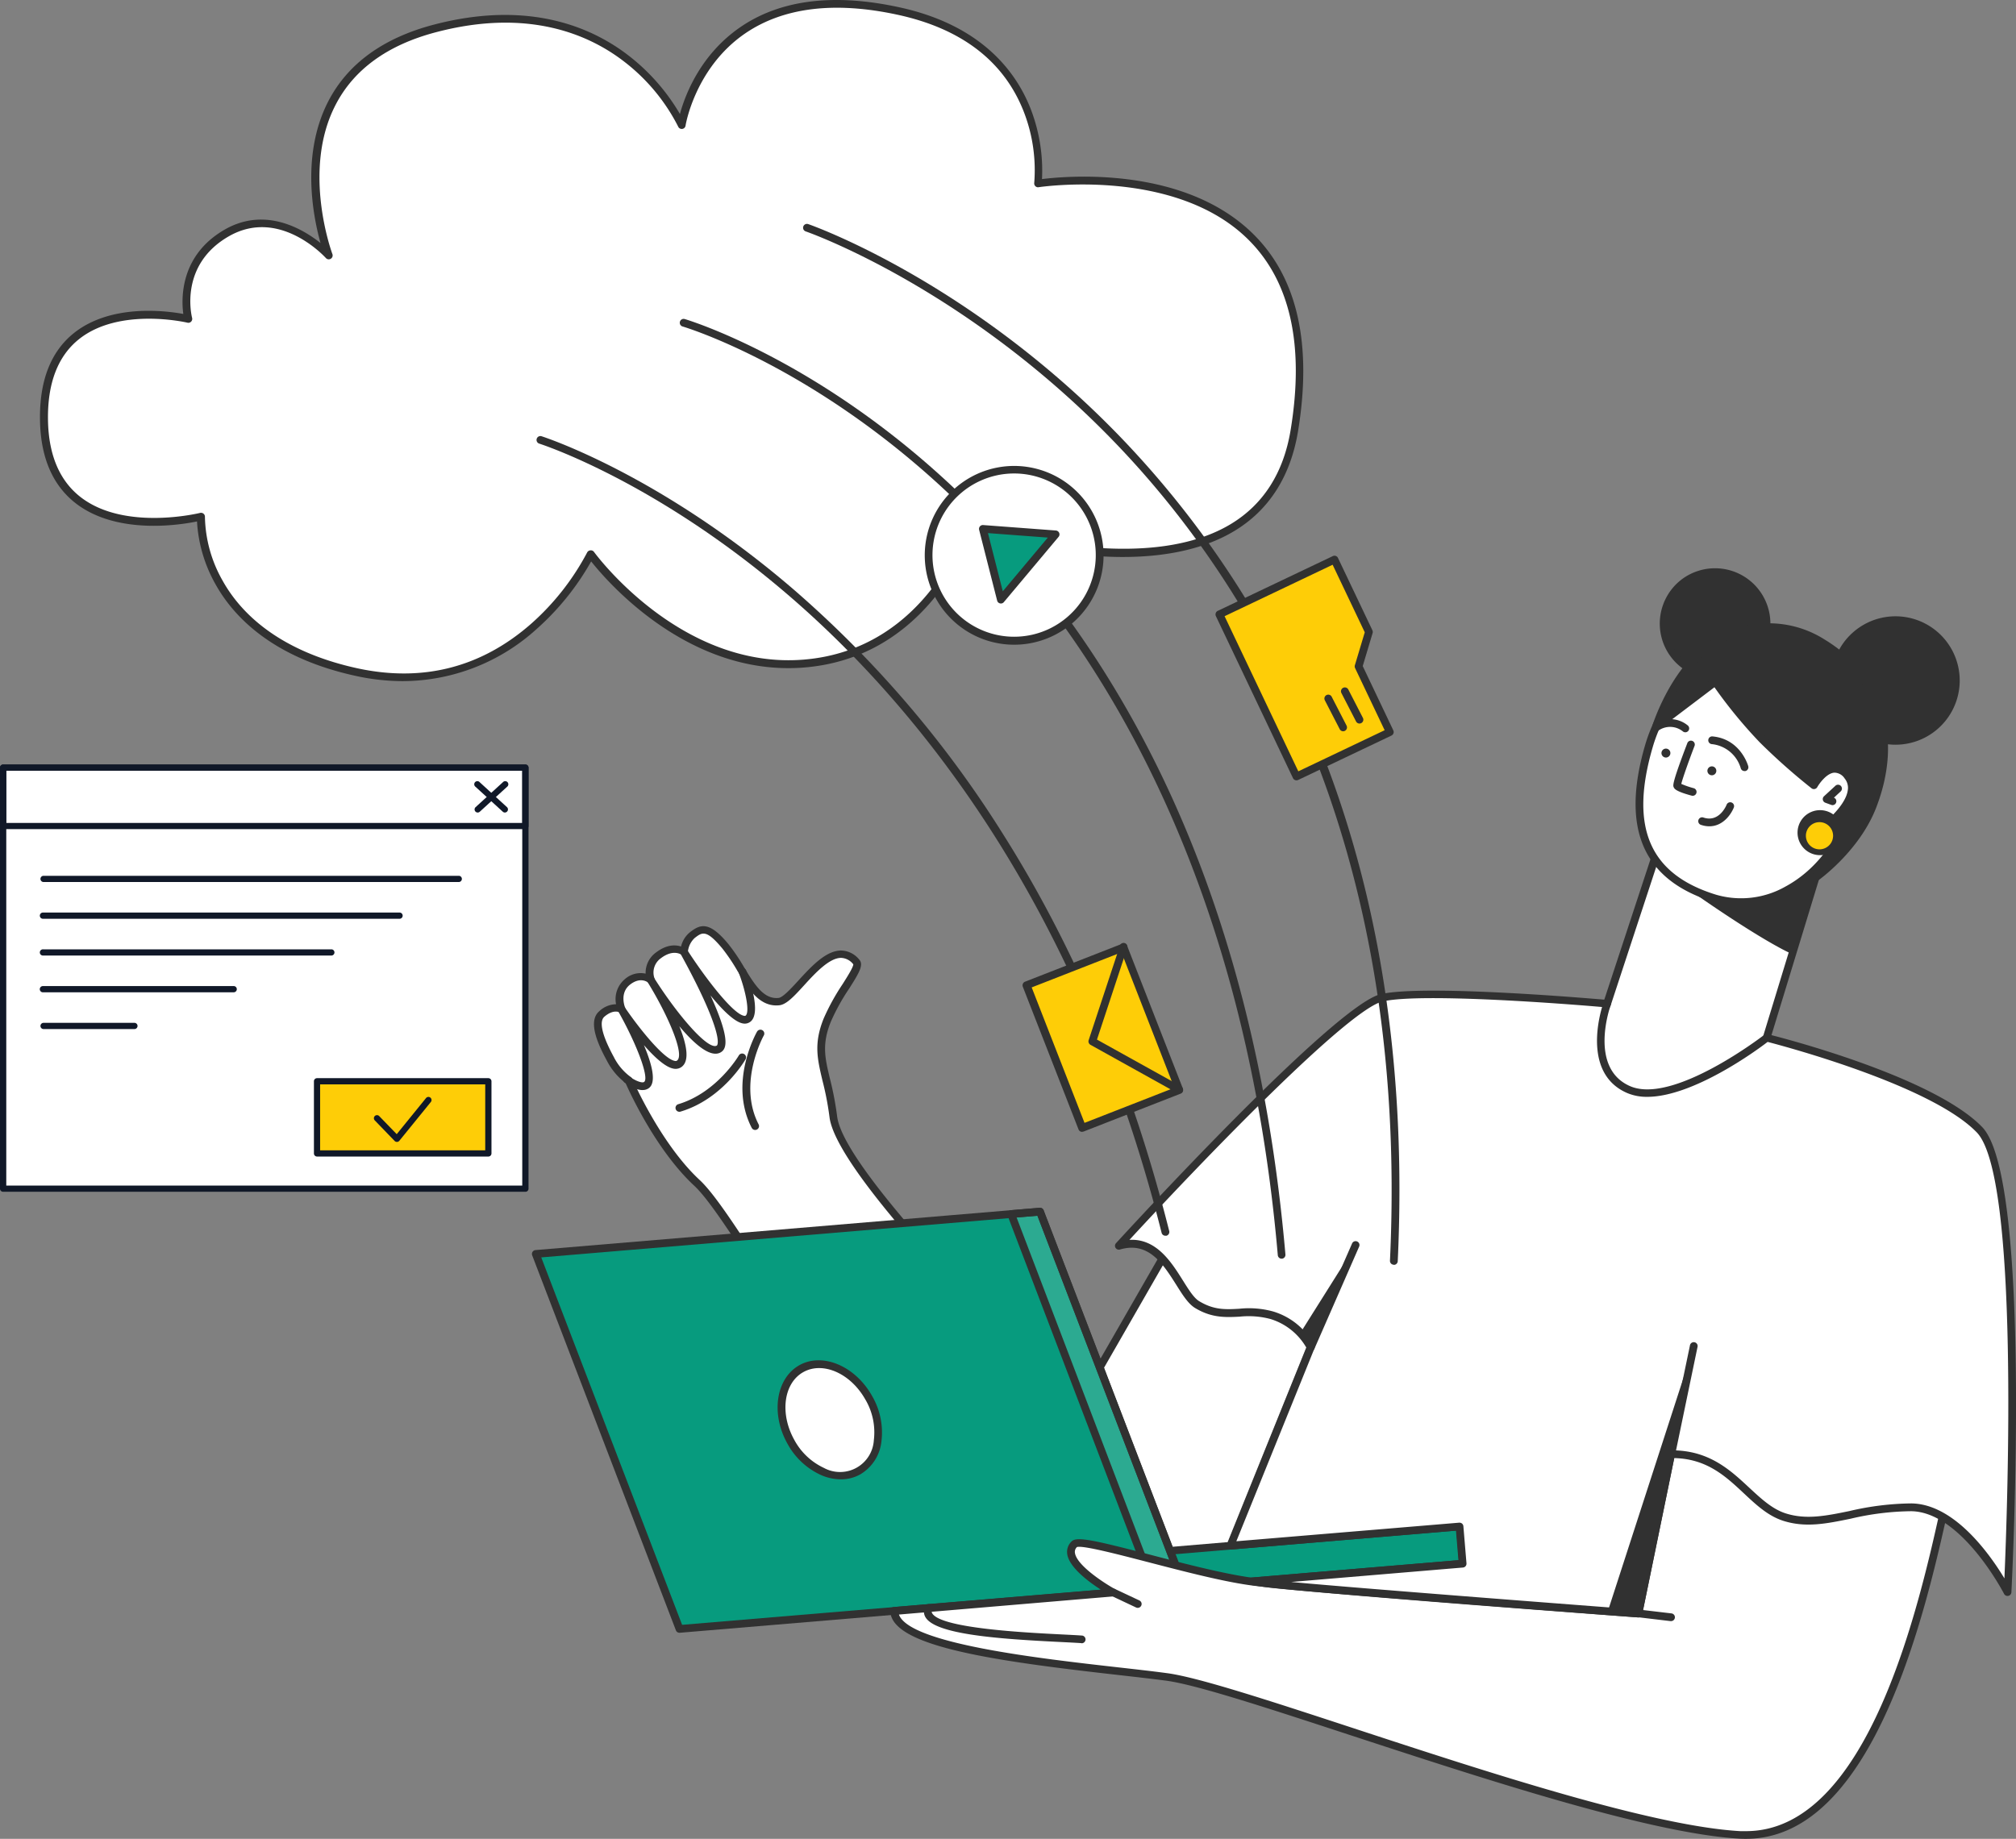 <svg xmlns="http://www.w3.org/2000/svg" xmlns:xlink="http://www.w3.org/1999/xlink" width="507.144" height="462.673" viewBox="0 0 507.144 462.673"><rect x="0" y="0" width="507.144" height="462.673" fill="#808080" stroke="none"/><defs><clipPath id="a"><rect width="507.145" height="462.673" fill="none"/></clipPath><clipPath id="c"><rect width="43.405" height="94.959" fill="none"/></clipPath></defs><g clip-path="url(#a)"><g clip-path="url(#a)"><path d="M197.6,332.271c-10.12-9.407-17.13-25.778-17.13-25.778a14.757,14.757,0,0,1-4.6-5.394c-2.432-4.475-4.425-9.353-2.188-11.3,2.9-2.515,4.965-1.206,4.965-1.206s-1.815-4.341,1.558-6.961,5.808-.39,5.808-.39a5.371,5.371,0,0,1,1.906-6.232c3.893-2.954,6.446-.819,6.446-.819a6.329,6.329,0,0,1,2.065-4.263c2.091-1.622,3.714-2.82,8.4,2.866s7.15,14.519,13.409,13.843c4.221-.452,13.066-17.567,19.468-9.9,1.237,1.481-4.757,8.059-7.367,14.613-3.565,8.929.139,12.735,1.558,24.283,2,16.365,61.376,72.929,61.376,72.929l26.312-45.786,37.525,18.392-30.984,76.685-51.136,2.122s-20.449-25.547-39.066-51.85-31.767-49.768-38.324-55.855" transform="translate(-22.269 -34.632)" fill="#fff"/><path d="M274.845,440.841h.047l51.131-2.112a.988.988,0,0,0,.865-.618L357.864,361.4a.975.975,0,0,0,.009-.712.96.96,0,0,0-.476-.523L319.871,341.76a.982.982,0,0,0-.712-.055.965.965,0,0,0-.557.445l-25.7,44.75c-7.428-7.162-58.4-56.721-60.19-71.489a80.535,80.535,0,0,0-1.8-9.447c-1.253-5.205-2.091-8.65.2-14.363a52.51,52.51,0,0,1,4.611-8.345c2.334-3.688,3.746-5.917,2.591-7.256a6.065,6.065,0,0,0-4.523-2.34c-3.84-.052-7.546,3.977-10.8,7.522-1.844,2.017-3.932,4.293-5.013,4.409-3.746.4-6.043-3.367-8.682-7.721A48.792,48.792,0,0,0,205.4,272.1c-4.932-5.992-7.15-5.027-9.744-3.016a6.558,6.558,0,0,0-2.212,3.571c-1.331-.445-3.558-.591-6.3,1.5a6.319,6.319,0,0,0-2.613,5.323,5.953,5.953,0,0,0-2.7.049,6.029,6.029,0,0,0-2.4,1.235,6.554,6.554,0,0,0-2.334,6.414,6.335,6.335,0,0,0-4.253,1.784c-2.942,2.557-.28,8.362,1.97,12.472a16.357,16.357,0,0,0,4.672,5.57c.981,2.239,7.7,16.953,17.286,25.853,3.591,3.327,9.471,12.407,16.906,23.91,5.841,9.024,13.1,20.261,21.29,31.82,18.423,26.028,38.936,51.638,39.106,51.895a.986.986,0,0,0,.779.368Zm50.467-4.046L275.3,438.868c-2.624-3.3-21.569-27.177-38.725-51.437-8.159-11.533-15.418-22.747-21.241-31.757-7.789-12.062-13.448-20.784-17.218-24.283-9.867-9.146-16.867-25.288-16.936-25.453a.973.973,0,0,0-.389-.442,14.066,14.066,0,0,1-4.253-5.027c-3.721-6.843-3.364-9.267-2.406-10.132,2.265-1.966,3.77-1.147,3.833-1.108a1,1,0,0,0,.588.124.956.956,0,0,0,.549-.24.94.94,0,0,0,.308-.507.975.975,0,0,0-.042-.591c-.062-.146-1.471-3.685,1.276-5.8s4.571-.445,4.594-.429a.994.994,0,0,0,.591.231.975.975,0,0,0,.936-1.345,4.4,4.4,0,0,1,1.6-5.066c3.162-2.408,5.163-.9,5.24-.835a.95.95,0,0,0,.481.192.975.975,0,0,0,1.074-.864c0-.011,0-.024,0-.036a5.441,5.441,0,0,1,1.7-3.539c1.889-1.465,2.935-2.274,7.046,2.719a46.956,46.956,0,0,1,3.714,5.534c2.734,4.52,5.569,9.2,10.559,8.66,1.815-.2,3.77-2.34,6.231-5.036,2.834-3.117,6.377-6.928,9.345-6.889a4.1,4.1,0,0,1,3.019,1.622c0,.734-1.555,3.194-2.708,5.01a55.563,55.563,0,0,0-4.766,8.676c-2.507,6.281-1.558,10.129-.289,15.54a74.676,74.676,0,0,1,1.776,9.218c2.026,16.55,59.232,71.2,61.665,73.523a.987.987,0,0,0,1.219.1.957.957,0,0,0,.3-.321l25.853-45.034,35.882,17.6Z" transform="translate(-22.119 -34.498)" fill="#313131"/><path d="M184.643,309.6a2.588,2.588,0,0,0,1.558-.458c2.045-1.449.776-6.125-1.208-10.84,2.539,2.9,5.334,5.524,7.413,5.908a2.639,2.639,0,0,0,1.058.013,2.534,2.534,0,0,0,.974-.412c2.165-1.557,1.27-5.781-.536-10.262,3.753,4.471,7.864,8.082,10.432,6.555,1.442-.858,2.455-3.243-2.545-14.207l-.045-.1c2.913,3.571,6.065,6.749,8.221,7.061a2.343,2.343,0,0,0,1.017-.049,2.367,2.367,0,0,0,.9-.481c2.584-2.246-.233-10.366-1.159-12.8a.945.945,0,0,0-.2-.321.961.961,0,0,0-.312-.221.972.972,0,0,0-.37-.087.962.962,0,0,0-.374.065.982.982,0,0,0-.325.2,1.061,1.061,0,0,0-.22.312.937.937,0,0,0-.087.37,1,1,0,0,0,.064.374c1.672,4.4,2.757,9.725,1.7,10.645a.4.4,0,0,1-.174.075.432.432,0,0,1-.192-.01c-2.951-.422-10.319-10.32-14.264-16.453a.974.974,0,0,0-1.67,1c0,.055,3.118,5.55,5.718,11.237,4.851,10.649,3.34,11.691,3.325,11.691-2.188,1.294-9.89-7.708-15.722-16.92a.975.975,0,0,0-1.655,1.03c5.124,8.339,9.39,18.236,7.345,19.686a.649.649,0,0,1-.273.094.677.677,0,0,1-.289-.026c-2.9-.536-9.233-8.572-12.543-13.456a.972.972,0,0,0-1.721.312.993.993,0,0,0,.071.708c4.8,8.536,7.808,16.761,6.488,17.729-.562.4-2.416-.413-3.725-1.388a.973.973,0,0,0-1.165,1.559c.509.379,2.618,1.874,4.489,1.874m9.289,5.466a.843.843,0,0,0,.282-.049c10.453-3.117,16.079-12.7,16.312-13.1a.951.951,0,0,0,.146-.368,1,1,0,0,0-.01-.393,1.022,1.022,0,0,0-.166-.357.987.987,0,0,0-.3-.261,1.013,1.013,0,0,0-.374-.124,1,1,0,0,0-.393.032,1.043,1.043,0,0,0-.348.189.955.955,0,0,0-.244.308c-.055.094-5.5,9.306-15.192,12.211a.971.971,0,0,0-.692,1.076,1,1,0,0,0,.331.6.983.983,0,0,0,.642.233Z" transform="translate(-23.01 -35.332)" fill="#313131"/><path d="M217.616,322.662a.911.911,0,0,0,.445-.107,1.042,1.042,0,0,0,.3-.234.973.973,0,0,0,.226-.712.908.908,0,0,0-.107-.364c-5.341-10.366,1.24-22.236,1.307-22.35a.982.982,0,0,0,.12-.364,1,1,0,0,0-.026-.381.97.97,0,0,0-.174-.341,1,1,0,0,0-.286-.25,1.033,1.033,0,0,0-.363-.12.932.932,0,0,0-.38.029.961.961,0,0,0-.341.169,1.061,1.061,0,0,0-.25.289c-.3.523-7.169,12.9-1.338,24.206a.973.973,0,0,0,.357.387.961.961,0,0,0,.51.145" transform="translate(-27.647 -38.351)" fill="#313131"/><rect width="128.43" height="9.407" transform="translate(239.294 394.811) rotate(-4.794)" fill="#079b7e"/><path d="M275.331,461.863h.078l127.958-10.74a.972.972,0,0,0,.888-1.05v0l-.779-9.352a.963.963,0,0,0-.1-.364.941.941,0,0,0-.234-.3,1.009,1.009,0,0,0-.717-.227L274.461,450.587a.974.974,0,0,0-.887,1.045l.78,9.352a.968.968,0,0,0,.974.89Zm126.925-12.6L276.215,459.835l-.624-7.425,126.054-10.577Z" transform="translate(-35.275 -56.713)" fill="#313131"/><path d="M154.739,360.632,281.587,350l36.163,94.336L190.9,454.977Z" transform="translate(-19.952 -45.129)" fill="#079b7e"/><g transform="translate(254.363 304.865)" opacity="0.15" style="isolation:isolate"><g clip-path="url(#c)"><path d="M292.016,350.6l7.242-.61,36.163,94.336-7.421.624Z" transform="translate(-292.016 -349.994)" fill="#fff"/></g></g><path d="M190.755,455.809h.078l126.858-10.65a.975.975,0,0,0,.825-1.319L282.353,349.5a.987.987,0,0,0-.989-.624L154.507,359.522a.975.975,0,0,0-.825,1.316l36.164,94.385a.944.944,0,0,0,.363.436.992.992,0,0,0,.546.15m125.479-12.468L191.4,453.814l-35.435-92.451L280.8,350.881Z" transform="translate(-19.808 -44.984)" fill="#313131"/><path d="M327.855,445.788h.078l7.428-.624a.975.975,0,0,0,.825-1.319L300.023,349.5a.987.987,0,0,0-.989-.624l-7.25.61a.939.939,0,0,0-.423.14.971.971,0,0,0-.4,1.176l36.016,94.356a.974.974,0,0,0,.88.624Zm6.05-2.456-5.4.452-35.26-92.468,5.226-.436Z" transform="translate(-37.509 -44.985)" fill="#313131"/><path d="M228.048,413.5c-3.955-7.12-2.76-15.338,2.669-18.357s13.033.3,16.986,7.419,2.757,15.338-2.669,18.357-13.031-.3-16.986-7.419" transform="translate(-29.104 -50.807)" fill="#fff"/><path d="M240.482,422.889a9.876,9.876,0,0,0,4.874-1.247,10.975,10.975,0,0,0,5.341-8.354,18.216,18.216,0,0,0-2.328-11.324c-4.211-7.578-12.456-11.075-18.312-7.8s-7.26,12.108-3.049,19.679a18.164,18.164,0,0,0,8.4,7.927,12.5,12.5,0,0,0,5.071,1.116m6.231-19.974a16.264,16.264,0,0,1,2.069,10.132,8.512,8.512,0,0,1-12.543,6.977,16.276,16.276,0,0,1-7.484-7.094c-3.682-6.632-2.656-14.269,2.3-17.027s11.967.357,15.65,7.013Z" transform="translate(-28.957 -50.666)" fill="#313131"/><path d="M524.184,423.482c-4.672,19.01-16.851,91.838-53.122,89.827s-124.126-37.035-144.247-39.745-68.363-6.135-68.564-16.608l4.578-.383,50.5-4.231s-14.257-7.854-9.7-12.195c1.955-1.866,29.268,7.34,44.386,9.414s97.484,8.082,97.484,8.082l9.6-46.761,35.337-10.327Z" transform="translate(-33.299 -51.648)" fill="#fff"/><path d="M472.385,483.963c32.456,0,45.429-58.5,51.02-83.7.61-2.719,1.132-5.072,1.557-6.912a.984.984,0,0,0-.037-.582.965.965,0,0,0-.361-.455l-33.787-22.92a.976.976,0,0,0-.4-.156,1,1,0,0,0-.427.032L454.605,379.6a.962.962,0,0,0-.441.276.973.973,0,0,0-.237.462l-9.422,45.913c-8.8-.646-82.5-6.07-96.558-8.014-7.009-.965-16.75-3.49-25.331-5.725-13.907-3.617-18.518-4.676-19.833-3.432a3.611,3.611,0,0,0-1.168,3.175c.429,3.327,5.287,6.968,8.456,9.008l-52.057,4.37a.979.979,0,0,0-.9.991c.174,8.929,26.009,12.579,57.211,16.1,4.53.514,8.815,1,12.2,1.449,7.665,1.03,25.642,6.928,46.464,13.755,33.632,11.013,75.463,24.752,97.874,26,.51.023,1.023.039,1.522.039m50.546-90.4c-.413,1.742-.888,3.9-1.425,6.291-5.451,24.738-18.229,82.174-49.128,82.174h-1.409c-22.154-1.232-63.853-14.908-97.336-25.9-20.905-6.86-38.974-12.78-46.815-13.84-3.4-.462-7.7-.946-12.241-1.459-19.9-2.246-52.688-5.947-55.289-13.3l53.965-4.566a.993.993,0,0,0,.882-1.093.961.961,0,0,0-.5-.749c-2.664-1.472-9.669-5.979-10.076-9.134a1.653,1.653,0,0,1,.514-1.442c1.487-.468,10.294,1.829,18.074,3.844,8.628,2.242,18.408,4.791,25.549,5.774,14.943,2.057,96.714,8.027,97.539,8.082a.984.984,0,0,0,.661-.2.968.968,0,0,0,.367-.585l9.476-46.172,34.341-10.038Zm-12.979-186a15.174,15.174,0,1,1,15.161-15.187v.013a15.168,15.168,0,0,1-15.162,15.174h0Zm-45.344-16.537a12.953,12.953,0,1,1,12.941-12.964v.011a12.948,12.948,0,0,1-12.942,12.953h0Z" transform="translate(-33.153 -21.29)" fill="#313131"/><path d="M538.588,208.545a16.155,16.155,0,1,0-7.9-2.091,16.154,16.154,0,0,0,7.9,2.091m.039-30.355a14.2,14.2,0,1,1-7.372,2.053,14.2,14.2,0,0,1,7.372-2.053M493.245,192a13.926,13.926,0,1,0-4.171-27.214,13.77,13.77,0,0,0-8.161,6.85A13.931,13.931,0,0,0,493.24,192Zm0-25.921a12.005,12.005,0,1,1-6.214,1.742,12.007,12.007,0,0,1,6.214-1.742Z" transform="translate(-61.807 -21.165)" fill="#313131"/><path d="M456.434,282.356,404.5,397.018,495.68,293.836l15.473-50.689-37.774-12.329Z" transform="translate(-52.157 -29.762)" fill="#fff"/><path d="M404.346,397.832a.968.968,0,0,0,.4-.087.991.991,0,0,0,.33-.247l91.177-103.159a1,1,0,0,0,.2-.368l15.465-50.68a.982.982,0,0,0-.631-1.219l-37.774-12.329a.981.981,0,0,0-1.23.623l-16.933,51.492L403.438,396.464a.978.978,0,0,0,.358,1.219.949.949,0,0,0,.55.148M494.675,293.18l-86.757,98.194,49.258-108.758a.157.157,0,0,1,.039-.1L473.852,231.9,509.8,243.634Z" transform="translate(-52.009 -29.617)" fill="#313131"/><path d="M520.04,252.589l-6.23,18.869s-6.479-2.837-23.3-14.52Z" transform="translate(-63.248 -32.569)" fill="#313131"/><path d="M513.753,272.614a.977.977,0,0,0,.4-.087.966.966,0,0,0,.523-.585l5.451-16.637a.981.981,0,0,0-.635-1.233,1,1,0,0,0-.362-.044l-28.757,2.119a.975.975,0,0,0-.483,1.777c16.7,11.6,23.189,14.487,23.462,14.605a.909.909,0,0,0,.4.086m4.08-16.568-4.672,14.2c-2.22-1.138-8.394-4.51-19.9-12.383Z" transform="translate(-63.113 -32.755)" fill="#313131"/><path d="M475.861,211.911c-4.965,17.028-3.582,31.953,16.609,38.3,14.055,4.411,29.629-6.313,34.6-23.38s-2.476-34.174-16.617-38.3-29.631,6.359-34.59,23.379" transform="translate(-61.047 -24.194)" fill="#fff"/><path d="M498.746,252.043a25.76,25.76,0,0,0,12.241-3.211c7.935-4.279,14.079-12.22,16.874-21.822,5.108-17.508-2.639-35.233-17.279-39.512s-30.688,6.492-35.82,24c-6.167,21.135-.523,34.058,17.256,39.512a22.741,22.741,0,0,0,6.728,1.029m5.264-63.5a21.313,21.313,0,0,1,6.027.857c13.6,3.975,20.76,20.621,15.955,37.1-2.647,9.071-8.456,16.592-15.924,20.621a22.566,22.566,0,0,1-17.451,2.065c-16.773-5.151-21.85-16.935-15.963-37.107,4.1-14.1,15.613-23.566,27.351-23.566Z" transform="translate(-60.906 -24.056)" fill="#313131"/><path d="M478.292,206.143s4.088-12.906,12.771-19.6a25.1,25.1,0,0,1,29.045-1.473c11.346,6.881,20.581,20.567,12.63,41.141-4.151,10.825-14.538,18.118-14.538,18.118l4.773-7.988s-4.111-1.558-3.613-3.647c0,0,11.743-8.378,7.133-14.067-4.236-5.214-8.5,2.338-8.5,2.338a152.225,152.225,0,0,1-12.942-11.48,120.017,120.017,0,0,1-11.867-14.566Z" transform="translate(-61.672 -23.357)" fill="#313131"/><path d="M518.056,245.143a.991.991,0,0,0,.561-.174c.436-.3,10.653-7.578,14.889-18.554,6.744-17.465,1.869-33.286-13.043-42.326a26.15,26.15,0,0,0-30.139,1.558c-8.869,6.858-12.934,19.538-13.106,20.083a.974.974,0,0,0,1.518,1.068l14.079-10.661A119.948,119.948,0,0,0,504.208,210a156.35,156.35,0,0,0,13.035,11.565.963.963,0,0,0,.779.179.982.982,0,0,0,.654-.468c.545-.966,2.383-3.5,4.268-3.647a3.113,3.113,0,0,1,2.632,1.473,3.677,3.677,0,0,1,.779,2.946c-.623,4.559-7.685,9.656-7.787,9.711a.935.935,0,0,0-.382.569c-.5,2.073,1.742,3.577,3.161,4.31l-4.212,7.056a.966.966,0,0,0,.834,1.473Zm-11.68-63.2a25.238,25.238,0,0,1,13.113,3.819c6.736,4.094,21.422,16.156,12.233,39.956-2.29,5.931-6.541,10.81-9.8,13.926l1.767-2.962a.974.974,0,0,0-.132-1.177.963.963,0,0,0-.348-.233c-1.207-.468-2.8-1.457-3.006-2.229,1.6-1.219,7.514-5.985,8.161-10.747a5.6,5.6,0,0,0-1.231-4.442c-1.285-1.558-2.733-2.338-4.306-2.182-2.336.2-4.252,2.377-5.178,3.678a149.849,149.849,0,0,1-12.021-10.731,119.573,119.573,0,0,1-11.759-14.441.973.973,0,0,0-1.352-.257l-.042.03L480.3,203.175c1.76-4.181,5.451-11.565,11.252-16.007a24.126,24.126,0,0,1,14.795-5.226Z" transform="translate(-61.528 -23.216)" fill="#313131"/><path d="M487.338,227.018a.974.974,0,0,0,.257-1.916,21.857,21.857,0,0,1-3.115-1.075c.327-1.38,1.854-5.681,3.31-9.5a.974.974,0,0,0-1.579-1.091c-.016.016-.031.032-.045.05a.986.986,0,0,0-.19.348c-3.833,10.022-3.59,10.583-3.419,10.988s.436,1.052,4.53,2.158a.983.983,0,0,0,.252.037m13.042-6.228a.918.918,0,0,0,.249,0,.982.982,0,0,0,.7-1.192c0-.063-1.884-6.874-9-7.521a.974.974,0,1,0-.174,1.941,8.491,8.491,0,0,1,7.289,6.079.973.973,0,0,0,.942.7Zm-14.888-9.749a.975.975,0,0,0,.623-1.723,7,7,0,0,0-8.5-.3.974.974,0,0,0,1.132,1.582,5.107,5.107,0,0,1,6.129.219.992.992,0,0,0,.62.219Zm37.027,18.329a.974.974,0,0,0,.358-1.878l1.682-1.558a.973.973,0,1,0-1.315-1.434l-2.858,2.634a.973.973,0,0,0,.327,1.629l1.472.537a.986.986,0,0,0,.335.07Zm-30.347-7.513a1.122,1.122,0,1,1,1.122-1.125,1.122,1.122,0,0,1-1.122,1.125h0Zm-11.555-4.465a1.122,1.122,0,1,1,1.121-1.123h0a1.122,1.122,0,0,1-1.12,1.122Zm10.924,17.3c3.38,0,5.451-2.938,6.175-4.777a.974.974,0,0,0-1.814-.7c-.078.211-1.846,4.575-5.809,3.289a.974.974,0,1,0-.6,1.847,6.423,6.423,0,0,0,2.048.343" transform="translate(-61.537 -26.785)" fill="#313131"/><path d="M524.772,244.669a4.146,4.146,0,1,1,4.143-4.15v0a4.145,4.145,0,0,1-4.143,4.145" transform="translate(-67.13 -30.479)" fill="#fecd07"/><path d="M524.57,245.341h.435a5.662,5.662,0,1,0-.435,0m0-8.3a3.419,3.419,0,1,1-.261.016Z" transform="translate(-66.937 -30.175)" fill="#313131"/><path d="M323.074,350.491c11.68-3.484,14.865,11.86,19.716,14.808,6.938,4.2,11.681.523,18.766,2.674a16.42,16.42,0,0,1,9.812,8.042l-20.161,49.877,57.623-4.832.779,9.352-52.818,4.435c1.066.162,2.212.334,3.457.507,7.833,1.114,93.552,7.614,93.552,7.614l8.231-40.09c15.006-.162,19.226,12.985,28.68,15.884s18.236-2.651,31.677-2.518,24.264,21.317,24.264,21.317,5.341-103.475-7.07-116.317S486.053,298.1,486.053,298.1s-23.221,18.058-34.746,13.021-5.388-21.609-5.388-21.609-45.164-4.03-56.627-1.5-66.219,62.486-66.219,62.486" transform="translate(-41.658 -37.029)" fill="#fff"/><path d="M453.671,443.865a.985.985,0,0,0,.958-.78l8.067-39.309c8.231.179,12.958,4.6,17.528,8.885,3.161,2.954,6.144,5.749,10.069,6.951,5.568,1.716,10.77.646,16.8-.591a68.87,68.87,0,0,1,15.161-1.882c12.692.124,23.3,20.579,23.407,20.79a.958.958,0,0,0,.447.436.98.98,0,0,0,1.4-.832c.218-4.24,5.217-104.04-7.343-117.041s-52.3-22.991-54-23.38a1.007,1.007,0,0,0-.436-.01.962.962,0,0,0-.4.182c-.226.179-22.886,17.645-33.756,12.9-10.551-4.6-4.922-20.261-4.86-20.378a.974.974,0,0,0-.408-1.166.925.925,0,0,0-.417-.143c-1.854-.166-45.46-4.007-56.931-1.481-11.61,2.548-64.491,60.277-66.734,62.729a.972.972,0,0,0,.4,1.521.984.984,0,0,0,.6.039c7.258-2.167,10.9,3.678,14.172,8.829,1.62,2.587,3.022,4.816,4.758,5.875,4.236,2.564,7.787,2.34,11.167,2.184a21.336,21.336,0,0,1,7.787.585,15.7,15.7,0,0,1,9.017,7.169l-19.989,49.5a.978.978,0,0,0,.123.942.95.95,0,0,0,.382.312.985.985,0,0,0,.484.087l56.658-4.754.623,7.428-51.815,4.355a.966.966,0,0,0-.62.3.977.977,0,0,0,.562,1.631q1.588.248,3.457.507c7.787,1.108,90.118,7.35,93.622,7.614Zm8.5-42.046h-.28a.953.953,0,0,0-.943.784l-8.059,39.254c-7.787-.6-66.6-5.072-86.583-6.912l43.233-3.633a.972.972,0,0,0,.888-1.05v0l-.779-9.352a1.006,1.006,0,0,0-.342-.663,1.033,1.033,0,0,0-.709-.224L352.534,424.7l19.631-48.476a.965.965,0,0,0,0-.777,17.308,17.308,0,0,0-10.42-8.576,22.982,22.982,0,0,0-8.5-.67c-3.4.188-6.331.348-10.045-1.9-1.348-.784-2.694-2.97-4.127-5.245-2.858-4.553-6.635-10.577-13.433-10.191,19.467-21.119,55.249-58.147,63.774-60.009,10.123-2.236,47.859.784,55.124,1.42-1.176,4.043-4.049,17.144,6.292,21.632a12.6,12.6,0,0,0,5.07.969c11.541,0,27.525-11.691,30.283-13.82,4.509,1.17,41.224,10.983,52.612,22.766,10.738,11.1,7.732,94.3,6.954,112.222-3.6-5.969-12.576-18.766-23.438-18.867a70.853,70.853,0,0,0-15.574,1.927c-5.763,1.183-10.746,2.2-15.831.637-3.5-1.066-6.323-3.718-9.345-6.516-4.729-4.4-10.071-9.4-19.392-9.4" transform="translate(-41.52 -36.898)" fill="#313131"/><path d="M245.646,132.7s-9.582,31.794-41.761,34.431-53.69-27.525-53.69-27.525-18.371,38.421-58.83,29.66-39.2-39.122-39.2-39.122-38.839,9.788-39.479-24.16c-.652-34.517,36.28-25.593,36.28-25.593S45.31,66.367,58.731,58.725,84.3,64.438,84.3,64.438,67.033,18.909,110.927,7.321c45.943-12.127,62.106,24.3,62.106,24.3S179.082-7.554,227.5,2.9c39.665,8.573,35.18,43.441,35.18,43.441s76.694-12.048,64.531,62.175c-8.162,49.764-81.561,24.188-81.561,24.188" transform="translate(-1.635 -0.145)" fill="#fff"/><path d="M102.859,171.382A50.268,50.268,0,0,0,136.451,158.3,66.02,66.02,0,0,0,150.2,141.26c4.329,5.455,23.122,26.853,49.594,26.853,1.325,0,2.665-.047,4.02-.164,29.293-2.392,40.346-28.788,42.291-34.165,6.471,2.111,43.334,13.249,65.765-.1,8.8-5.26,14.25-13.732,16.15-25.165,3.571-21.822-.117-38.406-10.975-49.347C299.715,41.7,270.086,44.254,263.615,45.06a43.053,43.053,0,0,0-2.881-17.738C257.144,18.176,248.477,6.28,227.561,1.8c-16.429-3.546-29.855-1.847-39.884,5.066S173.832,23.91,172.53,28.687A51.2,51.2,0,0,0,159.666,14.02c-9.1-7.061-25.011-14.137-49.128-7.793-12.708,3.354-21.617,9.85-26.485,19.3-6.86,13.358-3.833,28.832-1.932,35.626-4.494-3.577-13.929-9.173-24.024-3.429C46.8,64.155,47.072,75.043,47.6,78.994c-4.487-.826-18.316-2.579-27.575,4.855-5.809,4.676-8.659,12.072-8.471,22,.174,9.353,3.223,16.366,9.072,20.855,10.3,7.879,25.958,5.416,30.423,4.5a36.287,36.287,0,0,0,4.5,15.525c4.415,8.1,14.15,18.7,35.452,23.344a55.98,55.98,0,0,0,11.853,1.312m47.19-32.9h-.087a.994.994,0,0,0-.461.174,1,1,0,0,0-.318.378,63.486,63.486,0,0,1-14.017,17.857c-12.552,11.043-27.255,14.808-43.683,11.277-16.25-3.523-28.033-11.231-34.108-22.282a33.644,33.644,0,0,1-4.328-15.853.987.987,0,0,0-.087-.436.976.976,0,0,0-.269-.348.992.992,0,0,0-.851-.2c-.186.047-18.858,4.617-29.971-3.9-5.341-4.094-8.137-10.6-8.3-19.343C13.387,96.536,16,89.655,21.306,85.384c10.191-8.2,27.163-4.232,27.336-4.193a.963.963,0,0,0,1.169-.7.985.985,0,0,0,.006-.5c-.143-.545-3.3-13.4,9.306-20.574s23.881,5,24.358,5.525a.97.97,0,0,0,.581.3.982.982,0,0,0,1.052-1.3c-.078-.2-7.786-20.979.78-37.525,4.594-8.939,13.091-15.1,25.231-18.3,23.357-6.164,38.675.639,47.436,7.427a48.042,48.042,0,0,1,13.533,16.319.973.973,0,0,0,1.854-.241c0-.148,2.4-14.547,14.935-23.17C198.463,1.878,211.363.273,227.233,3.7c16.115,3.476,26.8,11.69,31.769,24.338a40.546,40.546,0,0,1,2.655,18.026.968.968,0,0,0,.288.78.943.943,0,0,0,.833.261c.343-.055,34.566-5.167,52.952,13.4,10.4,10.474,13.907,26.5,10.434,47.656-1.775,10.833-6.9,18.844-15.223,23.8-23.361,13.9-64.633-.234-65.045-.375a.974.974,0,0,0-1.085.293,1,1,0,0,0-.184.348c-.093.312-9.787,31.173-40.921,33.738s-52.6-26.829-52.81-27.121a1.009,1.009,0,0,0-.376-.294.987.987,0,0,0-.47-.072Z" transform="translate(-1.489 0)" fill="#313131"/><path d="M380.549,326.6a.976.976,0,0,0,.973-.936c2.212-47.19-4.2-90.27-19.054-128.052A240.188,240.188,0,0,0,311.075,117.6c-37.829-38.92-77.4-52.722-77.8-52.854a.95.95,0,0,0-.387-.074.99.99,0,0,0-.387.087,1.007,1.007,0,0,0-.318.232.94.94,0,0,0-.2.34,1.015,1.015,0,0,0-.049.392.921.921,0,0,0,.111.38.951.951,0,0,0,.25.3.976.976,0,0,0,.348.179c.389.132,39.6,13.825,77.089,52.438,34.605,35.631,74.809,100.386,69.834,206.528a.969.969,0,0,0,.253.7.937.937,0,0,0,.306.225.963.963,0,0,0,.368.087Z" transform="translate(-29.906 -8.339)" fill="#313131"/><path d="M347.7,328.584h.087a.958.958,0,0,0,.661-.341.974.974,0,0,0,.227-.708c-3.894-44.837-14.219-85.112-30.735-119.691-13.24-27.689-30.423-51.817-51.107-71.7-35.235-33.9-68.9-43.876-69.233-43.978a1,1,0,0,0-.389-.049.968.968,0,0,0-.374.108,1,1,0,0,0-.3.247,1.059,1.059,0,0,0-.182.348.985.985,0,0,0-.03.39.936.936,0,0,0,.126.371.96.96,0,0,0,.261.291.983.983,0,0,0,.354.165c.328.1,33.608,9.983,68.524,43.588,32.208,31.018,72.42,89.171,81.165,190.078a.964.964,0,0,0,.306.624.953.953,0,0,0,.643.255" transform="translate(-25.313 -11.878)" fill="#313131"/><path d="M313.166,327.17a1.391,1.391,0,0,0,.241,0,.982.982,0,0,0,.7-1.186c-9.391-37.314-23.533-71.044-42.049-100.253a272.971,272.971,0,0,0-52.336-61.084c-33.942-29.225-63.291-38.577-63.587-38.663a.974.974,0,0,0-.575,1.854c.289.094,29.326,9.353,62.977,38.359,31.056,26.755,72.514,76.289,93.663,160.263a.975.975,0,0,0,.966.708Z" transform="translate(-19.979 -16.242)" fill="#313131"/><path d="M352.163,175.426l19.39,40.783,23.478-11.176-7.857-16.522,2.6-8.658-8.667-18.213Z" transform="translate(-45.409 -20.842)" fill="#fecd07"/><path d="M371.408,217.04a1,1,0,0,0,.421-.093l23.478-11.176a.983.983,0,0,0,.459-1.3l-7.694-16.179,2.484-8.3a.99.99,0,0,0-.047-.7l-8.667-18.213a.945.945,0,0,0-.553-.5.972.972,0,0,0-.74.039L351.6,174.4a.967.967,0,0,0-.5.553,1,1,0,0,0,.039.784l19.389,40.752a.982.982,0,0,0,.88.553Zm22.177-12.609-21.717,10.342-18.548-39.029,27.18-12.949,8.083,17-2.491,8.3a1.012,1.012,0,0,0,.054.7Z" transform="translate(-45.264 -20.698)" fill="#313131"/><path d="M289.71,178.742a21.549,21.549,0,1,1,21.531-21.567v.019a21.542,21.542,0,0,1-21.531,21.548" transform="translate(-34.575 -17.49)" fill="#fff"/><path d="M289.548,179.573a22.491,22.491,0,1,0-12.087-3.531,22.492,22.492,0,0,0,12.087,3.531m.039-43.086a20.54,20.54,0,1,1-8.7,1.916,20.541,20.541,0,0,1,8.7-1.916" transform="translate(-34.437 -17.354)" fill="#313131"/><path d="M288.388,170.575l13.763-16.42-18.292-1.38Z" transform="translate(-36.601 -19.699)" fill="#079b7e"/><path d="M288.243,171.407a.959.959,0,0,0,.74-.348l13.768-16.42a.969.969,0,0,0,.155-1,.994.994,0,0,0-.826-.6l-18.3-1.372a.965.965,0,0,0-1.012,1.208l4.529,17.792a.95.95,0,0,0,.724.709.678.678,0,0,0,.221.029m11.8-16.584-11.324,13.514-3.73-14.643Z" transform="translate(-36.457 -19.556)" fill="#313131"/><rect width="26.207" height="38.534" transform="translate(258.264 247.861) rotate(-21.305)" fill="#fecd07"/><path d="M310.334,319.908a1.01,1.01,0,0,0,.348-.062l24.412-9.537a1.026,1.026,0,0,0,.321-.2,1.011,1.011,0,0,0,.218-.312.979.979,0,0,0,.015-.747l-14.016-35.9a.97.97,0,0,0-1.258-.551l-.035.014-24.411,9.537a.985.985,0,0,0-.553,1.264l14.016,35.9a.945.945,0,0,0,.9.614Zm23.151-11.062L310.9,317.668,297.61,283.587l22.582-8.829Z" transform="translate(-38.078 -35.14)" fill="#313131"/><path d="M331.034,300.758a.981.981,0,0,0,.475-1.829l-21.149-11.753,7.592-22.991a.98.98,0,0,0,.07-.39.97.97,0,0,0-.087-.383.959.959,0,0,0-.578-.514.95.95,0,0,0-.392-.045,1.019,1.019,0,0,0-.377.114,1,1,0,0,0-.3.257.963.963,0,0,0-.174.355l-7.849,23.748a.99.99,0,0,0,.451,1.16l21.851,12.15a1.042,1.042,0,0,0,.47.123M376.4,207.652a.915.915,0,0,0,.443-.109.975.975,0,0,0,.421-1.307l-3.691-7.17a.976.976,0,0,0-1.737.888l3.7,7.178a.965.965,0,0,0,.864.523Zm-4.121,1.948a1.01,1.01,0,0,0,.444-.109.973.973,0,0,0,.424-1.31l0-.007L369.451,201a.974.974,0,1,0-1.788.771.929.929,0,0,0,.06.118l3.691,7.162a.97.97,0,0,0,.864.545Zm-65.8,229.472a.974.974,0,0,0,.113-1.944l-.044,0c-1.285-.094-3.049-.179-5.085-.283-9.072-.458-30.306-1.517-32.55-5.306a.862.862,0,0,1-.133-.465.848.848,0,0,1,.133-.462.964.964,0,0,0,.045-.744,1,1,0,0,0-.2-.328.953.953,0,0,0-.669-.325.921.921,0,0,0-.376.052.977.977,0,0,0-.328.192,1.059,1.059,0,0,0-.231.3,2.813,2.813,0,0,0-.328,1.394,2.775,2.775,0,0,0,.4,1.375c2.562,4.325,18.261,5.456,34.131,6.232,2.024.1,3.777.188,5.038.273Zm14.142-8.914a.938.938,0,0,0,.517-.152.977.977,0,0,0,.4-1.147.932.932,0,0,0-.2-.328.987.987,0,0,0-.3-.227l-6.159-2.9a.96.96,0,0,0-.746-.033.976.976,0,0,0-.079,1.8l6.151,2.9a.94.94,0,0,0,.419.09ZM454.784,433.5a.976.976,0,0,0,.117-1.943l-8.177-.965a.99.99,0,0,0-.392.013,1.021,1.021,0,0,0-.354.169.966.966,0,0,0-.261.293,1,1,0,0,0-.123.374.981.981,0,0,0,.523.982,1.014,1.014,0,0,0,.377.1l8.153.975Zm.056-41.027a.962.962,0,0,0,.61-.221.985.985,0,0,0,.337-.559l5.638-27.137a.976.976,0,0,0-.736-1.226,1.02,1.02,0,0,0-.4,0,.977.977,0,0,0-.767.828L453.87,391.3a.981.981,0,0,0,0,.383,1.008,1.008,0,0,0,.148.357.965.965,0,0,0,.274.27,1.067,1.067,0,0,0,.357.143.923.923,0,0,0,.189.027Zm-90.67-26.916a.965.965,0,0,0,.888-.575l11.253-25.721a.979.979,0,0,0,.017-.747,1,1,0,0,0-.516-.539,1.034,1.034,0,0,0-.369-.081.973.973,0,0,0-.373.065,1.009,1.009,0,0,0-.319.2.955.955,0,0,0-.216.312L363.275,364.2a.984.984,0,0,0,.506,1.287,1.017,1.017,0,0,0,.387.077Z" transform="translate(-34.406 -25.601)" fill="#313131"/><path d="M474.491,385.146l-21.6,66.658,7.732.569Zm-85.057-25.454L375.6,381.677l2.577,3.685Z" transform="translate(-48.431 -46.38)" fill="#313131"/><rect width="131.374" height="105.935" transform="translate(0.799 193.154)" fill="#fff"/><path d="M132.172,328.343H.784A.784.784,0,0,1,0,327.559V221.625a.784.784,0,0,1,.784-.784H132.172a.784.784,0,0,1,.784.784V327.564a.784.784,0,0,1-.784.784ZM1.578,326.783h129.8V222.405H1.578Z" transform="translate(0 -28.476)" fill="#101828"/><path d="M132.172,237.1H.784A.784.784,0,0,1,0,236.317V221.625a.784.784,0,0,1,.784-.784H132.172a.784.784,0,0,1,.784.784v14.7a.784.784,0,0,1-.784.784ZM1.578,235.539h129.8V222.4H1.578Z" transform="translate(0 -28.476)" fill="#101828"/><path d="M137.839,233.539a.793.793,0,0,1-.314-.068.778.778,0,0,1-.211-1.286l6.864-6.272a.784.784,0,1,1,1.055,1.148l-6.864,6.272a.786.786,0,0,1-.53.206" transform="translate(-17.673 -29.096)" fill="#101828"/><path d="M144.671,233.539a.786.786,0,0,1-.53-.206l-6.864-6.272a.784.784,0,1,1,1.055-1.148l6.864,6.272a.784.784,0,0,1-.523,1.354Z" transform="translate(-17.66 -29.096)" fill="#101828"/><rect width="43.095" height="18.152" transform="translate(79.756 272.071)" fill="#fecd07"/><path d="M134.54,331.16H91.446a.783.783,0,0,1-.784-.784V312.223a.784.784,0,0,1,.784-.784H134.54a.784.784,0,0,1,.784.784v18.153A.783.783,0,0,1,134.54,331.16Zm-42.32-1.56h41.535V313.007H92.219Z" transform="translate(-11.69 -40.158)" fill="#101828"/><path d="M113.76,328.176a.792.792,0,0,1-.562-.237l-5.017-5.2a.777.777,0,0,1,1.117-1.079l4.424,4.568,7.414-9.136a.784.784,0,0,1,1.211.986l-7.968,9.816a.812.812,0,0,1-.574.287Z" transform="translate(-13.923 -40.856)" fill="#101828"/><path d="M116.992,254.547H12.389a.784.784,0,0,1,0-1.56h104.6a.784.784,0,0,1,0,1.56Z" transform="translate(-1.506 -32.621)" fill="#101828"/><path d="M102.075,265.162H12.365a.784.784,0,1,1,0-1.56h89.708a.784.784,0,0,1,0,1.56Z" transform="translate(-1.483 -33.989)" fill="#101828"/><path d="M84.915,275.784H12.365a.784.784,0,1,1,0-1.56H84.914a.784.784,0,0,1,0,1.56Z" transform="translate(-1.483 -35.359)" fill="#101828"/><path d="M35.4,297.021H12.388a.784.784,0,0,1,0-1.56H35.4a.784.784,0,0,1,0,1.56Z" transform="translate(-1.506 -38.097)" fill="#101828"/><path d="M60.349,286.4H12.365a.784.784,0,1,1-.156-1.56.774.774,0,0,1,.156,0H60.348a.784.784,0,0,1,0,1.56Z" transform="translate(-1.483 -36.728)" fill="#101828"/></g></g></svg>